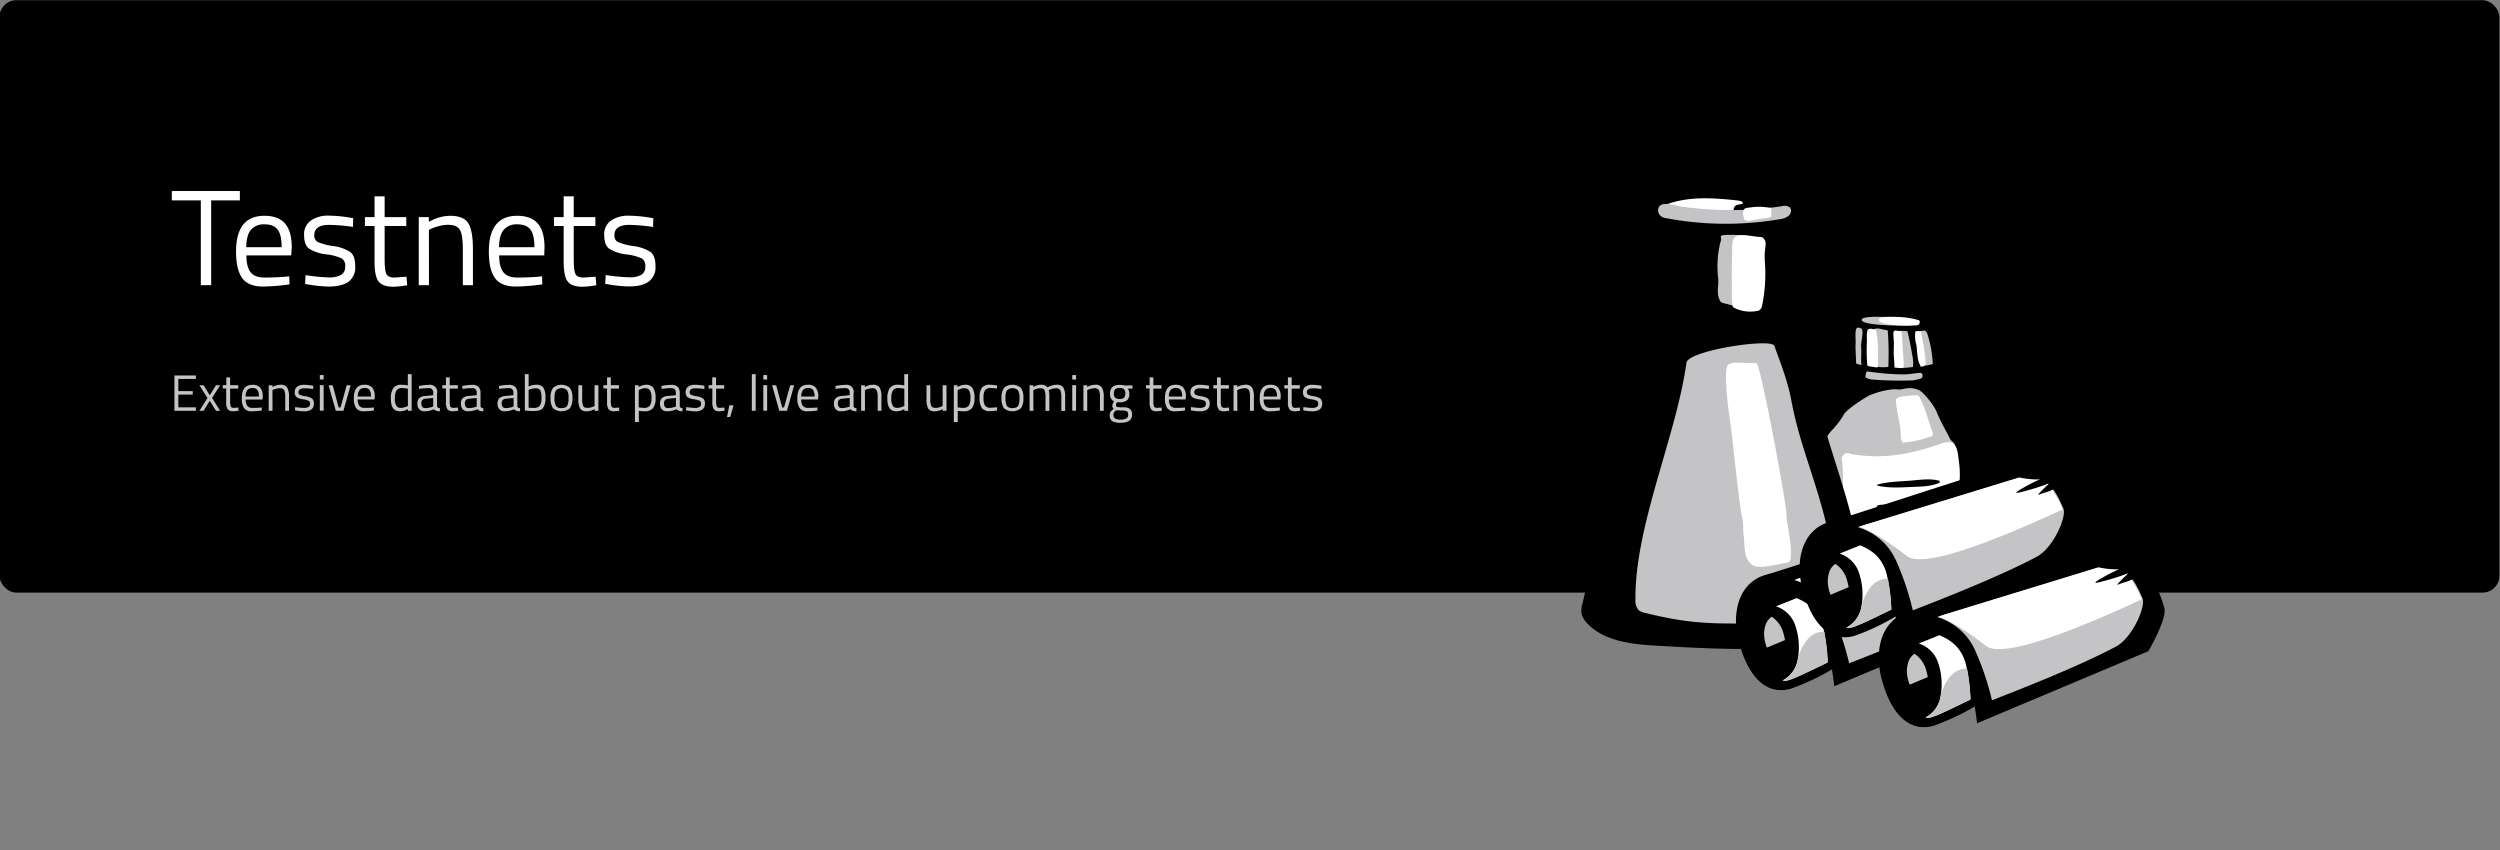 <svg xmlns="http://www.w3.org/2000/svg" viewBox="0 0 882 300"><rect x="0" y="0" width="882" height="300" fill="#808080" stroke="none"/><defs><style>.cls-1,.cls-4{fill:#c4c3c6;}.cls-2,.cls-5{fill:#fff;}.cls-3,.cls-4,.cls-5{fill-rule:evenodd;}</style></defs><title>illustrations</title><g id="Layer_4" data-name="Layer 4"><rect x="-0.2" y="0.07" width="882" height="209" rx="6"/><path class="cls-1" d="M61.53,144.92V132.47h7.58v1.22H62.92V138H68v1.21H62.92v4.5h6.19v1.22Z"/><path class="cls-1" d="M70.35,135.92h1.48L74,139.45l2.2-3.53h1.47l-2.86,4.47,2.85,4.53H76.2L74,141.41l-2.19,3.51H70.35l2.83-4.5Z"/><path class="cls-1" d="M84.05,137.09H81.19v4.31a5.81,5.81,0,0,0,.22,2c.15.32.51.49,1.07.49l1.6-.11.09,1.11a11.26,11.26,0,0,1-1.83.2,2.38,2.38,0,0,1-2-.68,4.48,4.48,0,0,1-.54-2.61v-4.74H78.58v-1.17h1.27v-2.75h1.34v2.75h2.86Z"/><path class="cls-1" d="M91.82,143.81l.53-.06,0,1.07a26.05,26.05,0,0,1-3.51.28A3.16,3.16,0,0,1,86.12,144a6,6,0,0,1-.81-3.5q0-4.74,3.76-4.74a3.44,3.44,0,0,1,2.72,1,4.74,4.74,0,0,1,.9,3.2l-.07,1H86.68a3.7,3.7,0,0,0,.54,2.22,2.2,2.2,0,0,0,1.88.72C90,143.92,90.9,143.88,91.82,143.81Zm-.48-3.91a4,4,0,0,0-.53-2.34,2.08,2.08,0,0,0-1.73-.68,2.21,2.21,0,0,0-1.8.72,3.63,3.63,0,0,0-.62,2.3Z"/><path class="cls-1" d="M96.14,144.92H94.79v-9h1.34v.63a5.74,5.74,0,0,1,2.79-.81,2.66,2.66,0,0,1,2.42,1,6.88,6.88,0,0,1,.62,3.45v4.75h-1.33v-4.71a6.19,6.19,0,0,0-.37-2.57,1.63,1.63,0,0,0-1.58-.69,4.83,4.83,0,0,0-1.21.17,6.07,6.07,0,0,0-1,.33l-.35.17Z"/><path class="cls-1" d="M107.29,137c-1.31,0-2,.46-2,1.37a.94.94,0,0,0,.45.89,8,8,0,0,0,2.06.54,5.6,5.6,0,0,1,2.26.78,2.24,2.24,0,0,1,.67,1.89,2.37,2.37,0,0,1-.89,2,4.42,4.42,0,0,1-2.6.64,16,16,0,0,1-2.63-.25l-.54-.09.07-1.17a22.14,22.14,0,0,0,3.1.31,3,3,0,0,0,1.59-.34,1.18,1.18,0,0,0,.55-1.11,1.13,1.13,0,0,0-.47-1.06,6.49,6.49,0,0,0-2-.53,5.47,5.47,0,0,1-2.25-.74,2.12,2.12,0,0,1-.67-1.8,2.19,2.19,0,0,1,.93-1.95,4,4,0,0,1,2.31-.63A18.86,18.86,0,0,1,110,136l.5.09,0,1.15A24.06,24.06,0,0,0,107.29,137Z"/><path class="cls-1" d="M112.83,133.89v-1.57h1.35v1.57Zm0,11v-9h1.35v9Z"/><path class="cls-1" d="M115.93,135.92h1.44l2.1,7.83h.67l2.18-7.83h1.38l-2.54,9h-2.7Z"/><path class="cls-1" d="M131.39,143.81l.52-.06,0,1.07a26.05,26.05,0,0,1-3.51.28,3.17,3.17,0,0,1-2.76-1.12,6,6,0,0,1-.81-3.5c0-3.16,1.26-4.74,3.76-4.74a3.43,3.43,0,0,1,2.72,1,4.74,4.74,0,0,1,.9,3.2l-.07,1h-5.94a3.7,3.7,0,0,0,.54,2.22,2.21,2.21,0,0,0,1.88.72C129.55,143.92,130.46,143.88,131.39,143.81Zm-.49-3.91a4,4,0,0,0-.53-2.34,2.06,2.06,0,0,0-1.73-.68,2.21,2.21,0,0,0-1.8.72,3.63,3.63,0,0,0-.62,2.3Z"/><path class="cls-1" d="M145.23,132v12.92H143.9v-.61a5.49,5.49,0,0,1-2.74.79,4,4,0,0,1-1.26-.18,2.65,2.65,0,0,1-1-.64c-.64-.65-1-1.85-1-3.59a6.44,6.44,0,0,1,.87-3.79,3.41,3.41,0,0,1,2.89-1.16,11.06,11.06,0,0,1,2.22.24v-4Zm-4.68,11.77a2.21,2.21,0,0,0,.84.13,4.71,4.71,0,0,0,1.15-.17,7.56,7.56,0,0,0,1-.34l.36-.16v-6.1a12.05,12.05,0,0,0-2.14-.22,2.06,2.06,0,0,0-1.91.88,5.27,5.27,0,0,0-.54,2.71,4.43,4.43,0,0,0,.63,2.8A1.46,1.46,0,0,0,140.55,143.77Z"/><path class="cls-1" d="M154.19,138.64v4.61c0,.44.39.71,1.05.79l-.06,1.06a2.91,2.91,0,0,1-2.14-.72,7.92,7.92,0,0,1-3.24.72,2.43,2.43,0,0,1-1.89-.7,2.87,2.87,0,0,1-.65-2,2.55,2.55,0,0,1,.67-1.94,3.51,3.51,0,0,1,2.09-.76l2.82-.27v-.78a1.82,1.82,0,0,0-.39-1.31,1.46,1.46,0,0,0-1.08-.4,25.89,25.89,0,0,0-3,.18l-.56.06,0-1a18.49,18.49,0,0,1,3.51-.4,2.51,2.51,0,0,1,2.91,2.9Zm-5.54,3.67c0,1.11.46,1.66,1.37,1.66a7.44,7.44,0,0,0,2.41-.41l.41-.15v-3l-2.66.25a1.76,1.76,0,0,0-1.17.47A1.67,1.67,0,0,0,148.65,142.31Z"/><path class="cls-1" d="M161.52,137.09h-2.86v4.31a5.81,5.81,0,0,0,.22,2c.15.32.51.49,1.07.49l1.61-.11.09,1.11a11.47,11.47,0,0,1-1.84.2,2.36,2.36,0,0,1-1.94-.68,4.48,4.48,0,0,1-.54-2.61v-4.74h-1.28v-1.17h1.28v-2.75h1.33v2.75h2.86Z"/><path class="cls-1" d="M169.53,138.64v4.61c0,.44.38.71,1,.79l0,1.06a2.9,2.9,0,0,1-2.14-.72,7.92,7.92,0,0,1-3.24.72,2.43,2.43,0,0,1-1.89-.7,2.87,2.87,0,0,1-.65-2,2.51,2.51,0,0,1,.67-1.94,3.5,3.5,0,0,1,2.08-.76l2.83-.27v-.78a1.77,1.77,0,0,0-.4-1.31,1.43,1.43,0,0,0-1.08-.4,25.72,25.72,0,0,0-3,.18l-.56.06-.06-1a18.49,18.49,0,0,1,3.51-.4,3,3,0,0,1,2.23.71A3,3,0,0,1,169.53,138.64ZM164,142.31c0,1.11.45,1.66,1.36,1.66a7.5,7.5,0,0,0,2.42-.41l.41-.15v-3l-2.66.25a1.76,1.76,0,0,0-1.17.47A1.67,1.67,0,0,0,164,142.31Z"/><path class="cls-1" d="M182.51,138.64v4.61c0,.44.38.71,1,.79l-.05,1.06a2.9,2.9,0,0,1-2.14-.72,7.92,7.92,0,0,1-3.24.72,2.43,2.43,0,0,1-1.89-.7,2.83,2.83,0,0,1-.65-2,2.54,2.54,0,0,1,.66-1.94,3.53,3.53,0,0,1,2.09-.76l2.83-.27v-.78a1.77,1.77,0,0,0-.4-1.31,1.43,1.43,0,0,0-1.08-.4,26,26,0,0,0-3,.18l-.55.06-.06-1a18.49,18.49,0,0,1,3.51-.4,3,3,0,0,1,2.22.71A3,3,0,0,1,182.51,138.64ZM177,142.31c0,1.11.46,1.66,1.37,1.66a7.4,7.4,0,0,0,2.41-.41l.42-.15v-3l-2.67.25a1.76,1.76,0,0,0-1.17.47A1.67,1.67,0,0,0,177,142.31Z"/><path class="cls-1" d="M189.15,135.74a2.92,2.92,0,0,1,2.55,1,6.66,6.66,0,0,1,.73,3.63,5.66,5.66,0,0,1-.91,3.64c-.61.7-1.72,1-3.34,1-.51,0-1.34,0-2.5-.14l-.51-.05V132h1.33v4.37A6.36,6.36,0,0,1,189.15,135.74Zm-1,8.16a2.73,2.73,0,0,0,2.33-.8,4.85,4.85,0,0,0,.57-2.71,5.73,5.73,0,0,0-.45-2.68A1.72,1.72,0,0,0,189,137a6.22,6.22,0,0,0-2.15.4l-.36.12v6.34C187.28,143.87,187.84,143.9,188.16,143.9Z"/><path class="cls-1" d="M194.24,140.41a5.7,5.7,0,0,1,.89-3.57,4.56,4.56,0,0,1,5.94,0,5.7,5.7,0,0,1,.88,3.57,6.11,6.11,0,0,1-.83,3.58,4.68,4.68,0,0,1-6.05,0A6.11,6.11,0,0,1,194.24,140.41Zm1.39,0a5.71,5.71,0,0,0,.48,2.76,2.13,2.13,0,0,0,2,.79c1,0,1.68-.26,2-.78a5.68,5.68,0,0,0,.47-2.76,5.07,5.07,0,0,0-.52-2.73,2.88,2.88,0,0,0-3.88,0A5,5,0,0,0,195.63,140.38Z"/><path class="cls-1" d="M209.76,135.92h1.35v9h-1.35v-.63a5.16,5.16,0,0,1-2.66.81,2.66,2.66,0,0,1-2.44-.95,7.08,7.08,0,0,1-.61-3.53v-4.7h1.35v4.68a6.78,6.78,0,0,0,.34,2.63c.23.45.75.67,1.55.67a4.65,4.65,0,0,0,1.21-.17,5.93,5.93,0,0,0,.94-.34l.32-.16Z"/><path class="cls-1" d="M218.36,137.09H215.5v4.31a5.74,5.74,0,0,0,.23,2c.15.32.5.49,1.07.49l1.6-.11.09,1.11a11.47,11.47,0,0,1-1.84.2,2.37,2.37,0,0,1-1.94-.68,4.48,4.48,0,0,1-.54-2.61v-4.74h-1.28v-1.17h1.28v-2.75h1.33v2.75h2.86Z"/><path class="cls-1" d="M224,148.92v-13h1.33v.65a5.2,5.2,0,0,1,2.7-.83,2.84,2.84,0,0,1,2.48,1.09,6.35,6.35,0,0,1,.78,3.59,5.57,5.57,0,0,1-.91,3.59,3.72,3.72,0,0,1-3,1.09,9.67,9.67,0,0,1-2-.19v4Zm3.83-12a4.21,4.21,0,0,0-1.16.18,6.13,6.13,0,0,0-1,.36l-.34.18v6.07a13.81,13.81,0,0,0,1.94.19,2.35,2.35,0,0,0,2-.82,4.83,4.83,0,0,0,.58-2.7,5,5,0,0,0-.53-2.67A1.74,1.74,0,0,0,227.81,137Z"/><path class="cls-1" d="M239.82,138.64v4.61c0,.44.38.71,1,.79l-.05,1.06a2.9,2.9,0,0,1-2.14-.72,7.92,7.92,0,0,1-3.24.72,2.43,2.43,0,0,1-1.89-.7,2.83,2.83,0,0,1-.65-2,2.54,2.54,0,0,1,.66-1.94,3.53,3.53,0,0,1,2.09-.76l2.83-.27v-.78a1.77,1.77,0,0,0-.4-1.31,1.43,1.43,0,0,0-1.08-.4,26,26,0,0,0-3,.18l-.55.06-.06-1a18.49,18.49,0,0,1,3.51-.4,3,3,0,0,1,2.23.71A3,3,0,0,1,239.82,138.64Zm-5.55,3.67c0,1.11.46,1.66,1.37,1.66a7.4,7.4,0,0,0,2.41-.41l.42-.15v-3l-2.67.25a1.76,1.76,0,0,0-1.17.47A1.67,1.67,0,0,0,234.27,142.31Z"/><path class="cls-1" d="M245.31,137c-1.31,0-2,.46-2,1.37a.94.94,0,0,0,.45.89,7.92,7.92,0,0,0,2,.54,5.65,5.65,0,0,1,2.27.78,2.27,2.27,0,0,1,.66,1.89,2.34,2.34,0,0,1-.89,2,4.4,4.4,0,0,1-2.6.64,16.11,16.11,0,0,1-2.63-.25l-.54-.09.07-1.17a22.14,22.14,0,0,0,3.1.31,3,3,0,0,0,1.59-.34,1.18,1.18,0,0,0,.55-1.11,1.11,1.11,0,0,0-.47-1.06,6.49,6.49,0,0,0-2.05-.53,5.58,5.58,0,0,1-2.25-.74,2.12,2.12,0,0,1-.66-1.8,2.21,2.21,0,0,1,.92-1.95,4,4,0,0,1,2.32-.63A18.74,18.74,0,0,1,248,136l.5.09,0,1.15A23.77,23.77,0,0,0,245.31,137Z"/><path class="cls-1" d="M255.51,137.09h-2.86v4.31a5.74,5.74,0,0,0,.23,2c.15.32.5.49,1.07.49l1.6-.11.09,1.11a11.36,11.36,0,0,1-1.84.2,2.37,2.37,0,0,1-1.94-.68,4.48,4.48,0,0,1-.54-2.61v-4.74H250v-1.17h1.28v-2.75h1.33v2.75h2.86Z"/><path class="cls-1" d="M256.49,147.14l.82-4.14h1.5l-1.21,4.14Z"/><path class="cls-1" d="M265.25,144.92V132h1.35v12.92Z"/><path class="cls-1" d="M269.3,133.89v-1.57h1.35v1.57Zm0,11v-9h1.35v9Z"/><path class="cls-1" d="M272.4,135.92h1.44l2.1,7.83h.67l2.18-7.83h1.38l-2.53,9h-2.7Z"/><path class="cls-1" d="M287.86,143.81l.52-.06,0,1.07a26.05,26.05,0,0,1-3.51.28,3.17,3.17,0,0,1-2.76-1.12,6,6,0,0,1-.81-3.5q0-4.74,3.77-4.74a3.42,3.42,0,0,1,2.71,1,4.74,4.74,0,0,1,.9,3.2l-.07,1h-5.94a3.7,3.7,0,0,0,.54,2.22,2.21,2.21,0,0,0,1.88.72C286,143.92,286.94,143.88,287.86,143.81Zm-.49-3.91a3.88,3.88,0,0,0-.53-2.34,2.06,2.06,0,0,0-1.73-.68,2.24,2.24,0,0,0-1.8.72,3.63,3.63,0,0,0-.62,2.3Z"/><path class="cls-1" d="M301.14,138.64v4.61c0,.44.39.71,1.05.79l-.06,1.06a2.91,2.91,0,0,1-2.14-.72,7.92,7.92,0,0,1-3.24.72,2.43,2.43,0,0,1-1.89-.7,2.87,2.87,0,0,1-.65-2,2.55,2.55,0,0,1,.67-1.94,3.51,3.51,0,0,1,2.09-.76l2.82-.27v-.78a1.82,1.82,0,0,0-.39-1.31,1.46,1.46,0,0,0-1.08-.4,25.89,25.89,0,0,0-3,.18l-.56.06,0-1a18.49,18.49,0,0,1,3.51-.4,2.51,2.51,0,0,1,2.91,2.9Zm-5.54,3.67c0,1.11.46,1.66,1.37,1.66a7.44,7.44,0,0,0,2.41-.41l.41-.15v-3l-2.66.25a1.76,1.76,0,0,0-1.17.47A1.67,1.67,0,0,0,295.6,142.31Z"/><path class="cls-1" d="M305.16,144.92h-1.35v-9h1.33v.63a5.74,5.74,0,0,1,2.79-.81,2.65,2.65,0,0,1,2.42,1,6.88,6.88,0,0,1,.62,3.45v4.75h-1.33v-4.71a6,6,0,0,0-.37-2.57,1.62,1.62,0,0,0-1.57-.69,4.9,4.9,0,0,0-1.22.17,6.44,6.44,0,0,0-1,.33l-.34.17Z"/><path class="cls-1" d="M320.38,132v12.92h-1.33v-.61a5.43,5.43,0,0,1-2.73.79,4,4,0,0,1-1.26-.18,2.58,2.58,0,0,1-1-.64c-.65-.65-1-1.85-1-3.59a6.44,6.44,0,0,1,.87-3.79,3.39,3.39,0,0,1,2.89-1.16,11,11,0,0,1,2.21.24v-4Zm-4.68,11.77a2.25,2.25,0,0,0,.84.13,4.64,4.64,0,0,0,1.15-.17,7.08,7.08,0,0,0,1-.34l.36-.16v-6.1a12,12,0,0,0-2.14-.22,2.08,2.08,0,0,0-1.91.88,5.27,5.27,0,0,0-.54,2.71,4.43,4.43,0,0,0,.63,2.8A1.6,1.6,0,0,0,315.7,143.77Z"/><path class="cls-1" d="M332.57,135.92h1.35v9h-1.35v-.63a5.16,5.16,0,0,1-2.66.81,2.66,2.66,0,0,1-2.44-.95,7.22,7.22,0,0,1-.6-3.53v-4.7h1.34v4.68a6.54,6.54,0,0,0,.35,2.63c.23.45.74.67,1.54.67a4.65,4.65,0,0,0,1.21-.17,5.93,5.93,0,0,0,.94-.34l.32-.16Z"/><path class="cls-1" d="M336.51,148.92v-13h1.33v.65a5.26,5.26,0,0,1,2.7-.83,2.87,2.87,0,0,1,2.49,1.09,6.44,6.44,0,0,1,.77,3.59,5.57,5.57,0,0,1-.91,3.59,3.7,3.7,0,0,1-3,1.09,9.77,9.77,0,0,1-2-.19v4Zm3.84-12a4.15,4.15,0,0,0-1.16.18,5.94,5.94,0,0,0-1,.36l-.34.18v6.07a13.79,13.79,0,0,0,1.95.19,2.33,2.33,0,0,0,2-.82,4.83,4.83,0,0,0,.58-2.7,5,5,0,0,0-.53-2.67A1.74,1.74,0,0,0,340.35,137Z"/><path class="cls-1" d="M349.36,135.74a16.56,16.56,0,0,1,2,.22l.43,0-.05,1.1a20.4,20.4,0,0,0-2.13-.16,2.43,2.43,0,0,0-2.07.73,4.7,4.7,0,0,0-.55,2.7,5.28,5.28,0,0,0,.51,2.74,2.39,2.39,0,0,0,2.13.78l2.13-.16.05,1.11a18.17,18.17,0,0,1-2.5.25,3.4,3.4,0,0,1-2.91-1.08,6.3,6.3,0,0,1-.8-3.64,5.75,5.75,0,0,1,.86-3.6A3.57,3.57,0,0,1,349.36,135.74Z"/><path class="cls-1" d="M353.34,140.41a5.77,5.77,0,0,1,.88-3.57,4.57,4.57,0,0,1,5.95,0,5.77,5.77,0,0,1,.88,3.57,6.11,6.11,0,0,1-.83,3.58,4.68,4.68,0,0,1-6.05,0A6.11,6.11,0,0,1,353.34,140.41Zm1.39,0a5.85,5.85,0,0,0,.47,2.76,2.16,2.16,0,0,0,2,.79c1,0,1.68-.26,2-.78a5.8,5.8,0,0,0,.47-2.76,5.07,5.07,0,0,0-.52-2.73,2.88,2.88,0,0,0-3.88,0A5,5,0,0,0,354.73,140.38Z"/><path class="cls-1" d="M364.59,144.92h-1.35v-9h1.33v.63a5.11,5.11,0,0,1,2.63-.81,2.7,2.7,0,0,1,2.34.92,6.87,6.87,0,0,1,1.54-.64,6.25,6.25,0,0,1,1.67-.28,2.66,2.66,0,0,1,2.42,1,6.87,6.87,0,0,1,.62,3.46v4.75h-1.35v-4.71a6.23,6.23,0,0,0-.36-2.57,1.56,1.56,0,0,0-1.53-.69,4.86,4.86,0,0,0-1.23.17,6.65,6.65,0,0,0-1,.33l-.34.17a8.84,8.84,0,0,1,.23,2.62v4.68h-1.35v-4.64a6.51,6.51,0,0,0-.35-2.64c-.23-.46-.74-.69-1.54-.69a4.41,4.41,0,0,0-1.17.17,5.54,5.54,0,0,0-.93.33l-.31.17Z"/><path class="cls-1" d="M378.29,133.89v-1.57h1.35v1.57Zm0,11v-9h1.35v9Z"/><path class="cls-1" d="M383.58,144.92h-1.35v-9h1.33v.63a5.8,5.8,0,0,1,2.79-.81,2.65,2.65,0,0,1,2.42,1,6.75,6.75,0,0,1,.63,3.45v4.75h-1.34v-4.71a6,6,0,0,0-.37-2.57,1.61,1.61,0,0,0-1.57-.69,4.83,4.83,0,0,0-1.21.17,6.63,6.63,0,0,0-1,.33l-.34.17Z"/><path class="cls-1" d="M395.37,149.15a5.62,5.62,0,0,1-3-.58,2.4,2.4,0,0,1-.86-2.13,2,2,0,0,1,.33-1.2,5,5,0,0,1,1.09-1,1.39,1.39,0,0,1-.5-1.24,3.1,3.1,0,0,1,.45-1.13l.16-.29a2.67,2.67,0,0,1-1.42-2.72q0-3.07,3.37-3.08a6.82,6.82,0,0,1,1.6.18l.27.06,2.66-.07v1.15l-1.71,0a2.44,2.44,0,0,1,.6,1.8,2.89,2.89,0,0,1-.84,2.37,4.2,4.2,0,0,1-2.64.67,4.76,4.76,0,0,1-.88-.07,3.72,3.72,0,0,0-.33,1c0,.37.12.6.35.69a8.46,8.46,0,0,0,2.07.14,4.36,4.36,0,0,1,2.48.54,2.42,2.42,0,0,1,.76,2.1Q399.37,149.15,395.37,149.15Zm-2.54-2.82a1.52,1.52,0,0,0,.53,1.32,3.67,3.67,0,0,0,2,.37,3.93,3.93,0,0,0,2.05-.4,1.44,1.44,0,0,0,.62-1.32q0-.93-.45-1.2a3.85,3.85,0,0,0-1.76-.27l-2-.09a3.28,3.28,0,0,0-.8.76A1.5,1.5,0,0,0,392.83,146.33Zm.13-7.51a2,2,0,0,0,.48,1.51,3,3,0,0,0,3.14,0,2.74,2.74,0,0,0,0-3,2.25,2.25,0,0,0-1.57-.45,2.18,2.18,0,0,0-1.57.46A2,2,0,0,0,393,138.82Z"/><path class="cls-1" d="M409.77,137.09h-2.86v4.31a5.81,5.81,0,0,0,.22,2c.15.32.51.49,1.07.49l1.61-.11.09,1.11a11.47,11.47,0,0,1-1.84.2,2.36,2.36,0,0,1-1.94-.68,4.48,4.48,0,0,1-.54-2.61v-4.74H404.3v-1.17h1.28v-2.75h1.33v2.75h2.86Z"/><path class="cls-1" d="M417.55,143.81l.52-.06,0,1.07a26.06,26.06,0,0,1-3.52.28,3.16,3.16,0,0,1-2.75-1.12,6,6,0,0,1-.81-3.5c0-3.16,1.26-4.74,3.76-4.74a3.44,3.44,0,0,1,2.72,1,4.74,4.74,0,0,1,.9,3.2l-.07,1H412.4a3.7,3.7,0,0,0,.54,2.22,2.21,2.21,0,0,0,1.88.72C415.71,143.92,416.62,143.88,417.55,143.81Zm-.49-3.91a4,4,0,0,0-.53-2.34,2.06,2.06,0,0,0-1.73-.68,2.21,2.21,0,0,0-1.8.72,3.63,3.63,0,0,0-.62,2.3Z"/><path class="cls-1" d="M423.34,137c-1.3,0-2,.46-2,1.37a.94.94,0,0,0,.45.89,7.92,7.92,0,0,0,2.05.54,5.6,5.6,0,0,1,2.27.78,2.27,2.27,0,0,1,.67,1.89,2.37,2.37,0,0,1-.89,2,4.44,4.44,0,0,1-2.6.64,15.92,15.92,0,0,1-2.63-.25l-.54-.09.07-1.17a22.14,22.14,0,0,0,3.1.31,3,3,0,0,0,1.59-.34,1.2,1.2,0,0,0,.55-1.11,1.13,1.13,0,0,0-.47-1.06,6.58,6.58,0,0,0-2.05-.53,5.47,5.47,0,0,1-2.25-.74,2.1,2.1,0,0,1-.67-1.8,2.19,2.19,0,0,1,.93-1.95,4,4,0,0,1,2.31-.63A19,19,0,0,1,426,136l.5.09,0,1.15A23.77,23.77,0,0,0,423.34,137Z"/><path class="cls-1" d="M433.55,137.09h-2.86v4.31a5.81,5.81,0,0,0,.22,2c.15.32.51.49,1.07.49l1.6-.11.09,1.11a11.26,11.26,0,0,1-1.83.2,2.34,2.34,0,0,1-1.94-.68,4.48,4.48,0,0,1-.54-2.61v-4.74h-1.28v-1.17h1.28v-2.75h1.33v2.75h2.86Z"/><path class="cls-1" d="M436.55,144.92H435.2v-9h1.34v.63a5.74,5.74,0,0,1,2.79-.81,2.66,2.66,0,0,1,2.42,1,6.88,6.88,0,0,1,.62,3.45v4.75H441v-4.71a6.19,6.19,0,0,0-.37-2.57,1.63,1.63,0,0,0-1.58-.69,4.83,4.83,0,0,0-1.21.17,6.07,6.07,0,0,0-1,.33l-.35.17Z"/><path class="cls-1" d="M451,143.81l.52-.06,0,1.07a26.05,26.05,0,0,1-3.51.28,3.15,3.15,0,0,1-2.75-1.12,6,6,0,0,1-.82-3.5q0-4.74,3.77-4.74a3.42,3.42,0,0,1,2.71,1,4.74,4.74,0,0,1,.9,3.2l-.07,1h-5.94a3.7,3.7,0,0,0,.54,2.22,2.21,2.21,0,0,0,1.88.72C449.16,143.92,450.07,143.88,451,143.81Zm-.49-3.91a3.88,3.88,0,0,0-.53-2.34,2.06,2.06,0,0,0-1.72-.68,2.21,2.21,0,0,0-1.8.72,3.57,3.57,0,0,0-.62,2.3Z"/><path class="cls-1" d="M458.57,137.09h-2.86v4.31a5.81,5.81,0,0,0,.22,2c.15.32.51.49,1.07.49l1.61-.11.09,1.11a11.47,11.47,0,0,1-1.84.2,2.39,2.39,0,0,1-1.95-.68,4.48,4.48,0,0,1-.54-2.61v-4.74H453.1v-1.17h1.27v-2.75h1.34v2.75h2.86Z"/><path class="cls-1" d="M463.05,137c-1.31,0-2,.46-2,1.37a.94.94,0,0,0,.45.89,7.92,7.92,0,0,0,2,.54,5.65,5.65,0,0,1,2.27.78,2.27,2.27,0,0,1,.67,1.89,2.35,2.35,0,0,1-.9,2,4.4,4.4,0,0,1-2.6.64,15.9,15.9,0,0,1-2.62-.25l-.54-.09.07-1.17a22,22,0,0,0,3.09.31,3,3,0,0,0,1.6-.34,1.2,1.2,0,0,0,.54-1.11,1.13,1.13,0,0,0-.46-1.06,6.67,6.67,0,0,0-2-.53,5.47,5.47,0,0,1-2.25-.74,2.1,2.1,0,0,1-.67-1.8,2.19,2.19,0,0,1,.93-1.95,4,4,0,0,1,2.31-.63,18.74,18.74,0,0,1,2.75.26l.51.09,0,1.15A23.77,23.77,0,0,0,463.05,137Z"/><path class="cls-2" d="M60.62,70.7V67.39h24V70.7H74.5v29.91H70.85V70.7Z"/><path class="cls-2" d="M100.66,97.63l1.39-.14.09,2.83a69.07,69.07,0,0,1-9.36.77q-5.18,0-7.34-3t-2.16-9.34q0-12.61,10-12.62,4.84,0,7.25,2.71t2.4,8.52l-.19,2.74H86.93q0,4,1.44,5.9t5,1.92C95.77,97.92,98.19,97.82,100.66,97.63Zm-1.3-10.41q0-4.43-1.42-6.24c-.94-1.22-2.48-1.83-4.6-1.83a5.9,5.9,0,0,0-4.8,1.92Q86.92,83,86.88,87.22Z"/><path class="cls-2" d="M116.11,79.34q-5.23,0-5.23,3.65a2.53,2.53,0,0,0,1.2,2.38,20.63,20.63,0,0,0,5.47,1.44,14.46,14.46,0,0,1,6,2.09q1.77,1.34,1.77,5A6.26,6.26,0,0,1,123,99.36q-2.39,1.73-6.94,1.73a44.41,44.41,0,0,1-7-.67l-1.43-.24.19-3.12a61.52,61.52,0,0,0,8.25.81,8.2,8.2,0,0,0,4.25-.89,3.18,3.18,0,0,0,1.46-3,3,3,0,0,0-1.24-2.83,18.47,18.47,0,0,0-5.48-1.42,14.47,14.47,0,0,1-6-2q-1.77-1.29-1.77-4.8a5.83,5.83,0,0,1,2.47-5.18,10.73,10.73,0,0,1,6.17-1.68,50.08,50.08,0,0,1,7.34.67l1.35.24-.1,3.07A62.81,62.81,0,0,0,116.11,79.34Z"/><path class="cls-2" d="M143.33,79.73H135.7V91.2c0,2.75.19,4.56.59,5.42s1.36,1.3,2.86,1.3l4.27-.29.24,3a33.05,33.05,0,0,1-4.89.53q-3.75,0-5.19-1.83t-1.44-7V79.73h-3.4V76.61h3.4V69.26h3.56v7.35h7.63Z"/><path class="cls-2" d="M151.34,100.61h-3.6v-24h3.55v1.68a15.4,15.4,0,0,1,7.45-2.16c3.19,0,5.35.86,6.45,2.59s1.66,4.8,1.66,9.22v12.67h-3.56V88c0-3.33-.32-5.61-1-6.84s-2.06-1.85-4.2-1.85a12.78,12.78,0,0,0-3.24.46,15.59,15.59,0,0,0-2.62.89l-.91.43Z"/><path class="cls-2" d="M189.84,97.63l1.39-.14.1,2.83a69.32,69.32,0,0,1-9.36.77q-5.19,0-7.35-3t-2.16-9.34q0-12.61,10-12.62c3.24,0,5.65.9,7.25,2.71s2.4,4.65,2.4,8.52L192,90.1H176.11q0,4,1.44,5.9t5,1.92Q186.14,97.92,189.84,97.63Zm-1.3-10.41q0-4.43-1.41-6.24c-.95-1.22-2.48-1.83-4.61-1.83a5.9,5.9,0,0,0-4.8,1.92c-1.07,1.28-1.63,3.33-1.66,6.15Z"/><path class="cls-2" d="M210.05,79.73h-7.64V91.2q0,4.13.6,5.42c.4.87,1.36,1.3,2.86,1.3l4.27-.29.24,3a33.05,33.05,0,0,1-4.89.53q-3.75,0-5.19-1.83t-1.44-7V79.73h-3.41V76.61h3.41V69.26h3.55v7.35h7.64Z"/><path class="cls-2" d="M222,79.34q-5.24,0-5.23,3.65a2.53,2.53,0,0,0,1.2,2.38,20.63,20.63,0,0,0,5.47,1.44,14.46,14.46,0,0,1,6.05,2.09q1.77,1.34,1.77,5a6.26,6.26,0,0,1-2.37,5.42q-2.38,1.73-6.94,1.73a44.41,44.41,0,0,1-7-.67l-1.44-.24.19-3.12a61.63,61.63,0,0,0,8.26.81A8.2,8.2,0,0,0,226.2,97a3.2,3.2,0,0,0,1.46-3,3,3,0,0,0-1.25-2.83,18.28,18.28,0,0,0-5.47-1.42,14.47,14.47,0,0,1-6-2q-1.77-1.29-1.77-4.8a5.83,5.83,0,0,1,2.47-5.18,10.73,10.73,0,0,1,6.17-1.68,50.08,50.08,0,0,1,7.34.67l1.34.24-.09,3.07A62.81,62.81,0,0,0,222,79.34Z"/></g><g id="Layer_5" data-name="Layer 5"><path d="M685.35,131.08c-.9.24-2.63,1-3.53,1.23v1.11a22,22,0,0,1,2.23,3.23c2.72,4.49,6.37,7.76,9.09,12.25.78,1.28,2.79,3.81,3.17,5.26a15.51,15.51,0,0,1,.35,3.66l.88,51.61a7.71,7.71,0,0,1-.34,3c-.81,2.05-5.3,3-7.41,3.64a85.75,85.75,0,0,1-41.64,2c-2.7-.55-6.47-1.21-8.17-3.38-2.06-2.62-2.33-6.36-2.64-9.67-.84-8.81-.27-12.9-.76-21.22-.24-3.94-.63-4.64-.6-9.37,0-2.83.06-4.95.11-7.78s.1-6.45.17-9.42c.1-4.25,3.87-7.92,6.54-11.23,2.31-2.86,4.64-5.71,6.93-8.59a47.29,47.29,0,0,1,3.37-3.92c-.06-.82.23-.81.16-1.63-1.45-.12-1.23-.67-2.68-.79a79.34,79.34,0,0,1-.3-14.36c.07-1,0-3.73.76-4.46a32,32,0,0,1,4.79-2.75c6.27-2.21,20.75-1.77,26.83,1.91,2.53,1.53,2.62,5.86,3.1,8.62C685.93,121,686.32,130.83,685.35,131.08Z"/><path class="cls-1" d="M659.44,127.6a1.76,1.76,0,0,0,.14.85,1.57,1.57,0,0,0,1,.64,16.05,16.05,0,0,0,5.62.36,102.67,102.67,0,0,0-.21-12.89c-3.07-.49-5.28-1.84-5.83,1.69A65,65,0,0,0,659.44,127.6Z"/><path class="cls-1" d="M669.17,125.71c-.15,1.4-.36,2.93.41,4.11a32.53,32.53,0,0,0,5.31-.35,11.73,11.73,0,0,0-.19-3.87c-.48-2.94-1.06-5.85-1.75-8.75-2.87-.17-4-.63-3.81,2.34A39.43,39.43,0,0,1,669.17,125.71Z"/><path class="cls-1" d="M678,126.1c0,1.09.14,2.5,1.2,2.77.89.22,1.88-.36,2.68-.38A39.32,39.32,0,0,0,680,117.9c-.33-1.06-.89-1.56-2-1.14-1.27.49-.63.86-.67,2C677.22,121.13,678.06,123.66,678,126.1Z"/><path class="cls-1" d="M656.59,122.19c.22,2.36-.14,4.46.13,6.63l-1.86-.54-.2-4.57a25,25,0,0,1,0-2.6c.1-1.55-.51-5.66.9-5.53.54,0,1.42.32,1.51,1.15C657.23,118.41,656.49,121.08,656.59,122.19Z"/><path class="cls-1" d="M659.46,131.12c-1-.13-1,0-1.22.94-.12.53-.29.95.18,1.22a5.29,5.29,0,0,0,1.81.6,126.06,126.06,0,0,0,14.55.32,14.6,14.6,0,0,0,3-.72c.67-.19.72-2-.35-1.93-1.76.08-3.67.49-5.47.54A85.26,85.26,0,0,1,659.46,131.12Z"/><path class="cls-1" d="M672.73,137a7.88,7.88,0,0,1,4.36.67c1.37.67,4.93,4.75,6.16,7.65,1.87,4.42,2.65,5.36,4.72,9.49.39.79,1.38,1.2,1.63,2s-.17,1.48-.11,2.23c.64,7.49,1.43,14.07,1.38,21.09,0,3.84-.44,7.9-.48,11.74,0,5.79,0,8.2-.39,13.8a5.87,5.87,0,0,1-.79,1.66,2.55,2.55,0,0,1-1.9,1.1,112.26,112.26,0,0,1-39.86,1.69,2.48,2.48,0,0,1-2.7-2.82l-1.5-24.8a52.66,52.66,0,0,1-.13-6.15,58.48,58.48,0,0,0,0-10.91c-.3-2.71-.32-6.9.5-9.51a13.54,13.54,0,0,1,3-4.47,28.73,28.73,0,0,0,3.94-5.32c1-1.73,7-5.64,8.9-6.61a28.7,28.7,0,0,1,8.72-2.21C671.78,137.43,669.15,137.57,672.73,137Z"/><path class="cls-2" d="M652.86,160.12a2.09,2.09,0,0,0-2.91,2.67c1.15,16.53-2.2,22.65.91,38.93a136.72,136.72,0,0,0,37.08-1.32,2.53,2.53,0,0,0,1.64-.72,2.59,2.59,0,0,0,.42-1.45c.75-9.55.22-9.42.56-19,.19-5.49,1.33-10,.66-15.49-.69-5.68-.75-9.25-6.84-7.1C674,160.31,663.82,162.16,652.86,160.12Z"/><path class="cls-1" d="M673.44,114.81a3.78,3.78,0,0,0,1.6-.4,1.33,1.33,0,0,0,.68-1.41,50.06,50.06,0,0,0-9.76-1.17c-1.24,0-8.63-.42-9.12.85C656,114.93,671.56,115,673.44,114.81Z"/><path class="cls-2" d="M675.35,114.81c.42,0,1.17,0,1.52-.25a1.16,1.16,0,0,0,.2-1.56,28.83,28.83,0,0,0-7.34-1.17c-.93,0-6.47-.42-6.84.85C662.24,114.93,673.94,115,675.35,114.81Z"/><path class="cls-2" d="M675.67,139.43a1.62,1.62,0,0,1,1.15.18,1.41,1.41,0,0,1,.4.53,40.39,40.39,0,0,1,2.7,6.76l1.9,5.71a1.18,1.18,0,0,1,0,1,1.23,1.23,0,0,1-.57.4,39.17,39.17,0,0,1-10.07,2.16c-.84-1.86-.51-3.64-.83-5.66-.52-3.24-1.35-6.52-1.5-9.38C668.81,139.77,673.43,139.62,675.67,139.43Z"/><path d="M662.35,171.33c3.78.88,7.78.67,11.64.49,3.4-.16,7-.09,10.14-1.46.36-.15.24-.72-.1-.81-3.5-.86-7.3-.16-10.87.09s-7.32.34-10.81,1.33a.19.19,0,0,0,0,.36Z"/><path d="M663,188.57c6.2,1.8,15.28-.13,21.26-1.66,1.17-.3,1-2.28-.3-2.16-4.07.39-8.11,1.06-12.18,1.54-3,.35-6.52.29-9.09,1.27-.09,0,0,.57.07.6Z"/><path class="cls-2" d="M684.68,195.28a50.81,50.81,0,0,1-.7,11.81l-7.67,1.76a28,28,0,0,1-1.06-11.92C676.17,196.68,684.6,194,684.68,195.28Z"/><path d="M662.65,179.36c3.63,1.24,7.85,1,11.62.67,3.35-.3,7.28-.56,10.11-2.45a.71.71,0,0,0-.35-1.31c-3.45-.18-7.07,1.15-10.52,1.49s-7.17,0-10.7.42a.6.6,0,0,0-.16,1.18Z"/><path class="cls-2" d="M670.18,116.77a.72.72,0,0,1,.41.08.67.67,0,0,1,.26.47,11.9,11.9,0,0,1,.22,1.88l.59,9.68a1.06,1.06,0,0,1-.13.71,1.08,1.08,0,0,1-.95.25l-2.21-.16c0-1.27-.1-2.47-.21-3.74-.12-1.55,0-3.09,0-4.65,0-1.11-.24-3.25-.16-3.86C668.16,116.14,668.94,116.78,670.18,116.77Z"/><path class="cls-2" d="M677.76,116.85s.11,1.05.2,1.5a73.84,73.84,0,0,1,1.42,9.47,1.63,1.63,0,0,1-.14,1c-.33.5-1.74.68-1.74.38,0-.6-.35-.69-.51-1.27a14.76,14.76,0,0,1-.48-2.17c0-.62-.15-1.18-.19-1.8a16.67,16.67,0,0,0-.22-2.23,11.45,11.45,0,0,1-.34-4.86A9.84,9.84,0,0,1,677.76,116.85Z"/><path class="cls-2" d="M661.81,116.3a32,32,0,0,1,.71,7.77l.05,4.77c0,.28,0,.61-.25.75a.8.8,0,0,1-.57,0l-2.26-.35a1,1,0,0,1-.51-.18,1,1,0,0,1-.25-.71,69.41,69.41,0,0,1-.08-8.16c0-.89-.2-3.13.35-3.85S661,116.21,661.81,116.3Z"/><g id="Illustrations"><g id="Group-66"><g id="Group-65"><g id="Group-61"><path id="Path" d="M636.48,127.11a109.18,109.18,0,0,1,5,15.31c3.77,15,8.22,26.09,12,41.11,1.94,7.9,4,15.79,5.71,23.69.87,3.95,1.64,7.8,2.51,11.75a3.68,3.68,0,0,1-.19,2.89,4,4,0,0,1-2.13,1.25c-23.79,7.51-49.42,6.16-74.38,4.72-8.7-.48-18.18-1.35-24.47-7.32-1.25-1.25-2.51-2.79-2.61-4.53a8.12,8.12,0,0,1,.39-3.08c1.64-6.93,3.19-13.77,4.83-20.7,3.2-13.77,6.48-27.44,10.45-41,3.38-11.36,7.35-22.53,11.61-33.51,1.35-3.47,2.8-7.13,2.9-10.88.19-6.55-1.55-13.19.29-19.55.77-2.69,0-3.37-2.23-5.2-1-.77-3.87-1.92-4.45-2.6-1.35-1.44-1.54-8.09.2-9.15a35.61,35.61,0,0,1,8-3.56A91.19,91.19,0,0,1,611.14,65a68.66,68.66,0,0,1,17.12,2.7,20.26,20.26,0,0,1,6.19,3.65c1.64,1.35,1.54,7-.39,8-1.35.67-3.87.77-4.64,2.11a7.57,7.57,0,0,0-.68,3.28c.19,8.18.19,14.15.58,22.34C629.71,114.49,633.58,120.46,636.48,127.11Z"/><path class="cls-1" d="M643,179.83c1.35,4.94,2.7,11,3.77,16a141.94,141.94,0,0,1,2.13,16.84,3.76,3.76,0,0,1-.39,2.52,3.25,3.25,0,0,1-2.23,1.26c-4.35,1.16-8.7,2.81-13.15,2.81-5.22.1-11.7.58-16.92.68-14.31.19-22.14-.29-36.07-3.78a4.82,4.82,0,0,1-2-.87,4.88,4.88,0,0,1-1.16-3.68c-.29-26,14.47-57.88,18-83.63.58-4.36,29.92-8.75,31-6,2.61,7.17,4.84,12.88,6.09,19.76C634.65,155.23,639,165.3,643,179.83Z"/><path class="cls-2" d="M616.94,207.23a5.37,5.37,0,0,0,3.6,2.51,15.24,15.24,0,0,0,4.37.11,85.42,85.42,0,0,0,8.85-.84c.87-4.19-2-5.24-5.25-5C627.34,204.08,616.35,206.18,616.94,207.23Z"/><path class="cls-2" d="M615.17,189.05c-.3-1.74,0-4.65-.49-6.3-.88-2.91-3.52-28.22-3.91-31.23-.19-1.84-3.51-22-.78-23.08a7,7,0,0,1,2.83-.49l7,.2c2,4.07,10.35,48.88,10.45,53.44.1,2.91.88,5.62,1.17,8.53a28.1,28.1,0,0,1,.39,5.92c-.1,1.16-.1,2.23-1.27,2.42-3.51.68-10.05,2.33-12.1,1C615,197.3,615.65,192.55,615.17,189.05Z"/><path class="cls-1" d="M608.25,107a2.4,2.4,0,0,1-1.24-.57,2.91,2.91,0,0,1-.47-1c-1-2.29-.1-4.77-.38-7.34a34.85,34.85,0,0,1,1-13.35c.19-.57-.29-1.23.09-1.52a2,2,0,0,1,1-.29,42.63,42.63,0,0,1,10.47.67,1.07,1.07,0,0,1,.76.29c.57.47.48,1.52.29,2.38-1.24,6.38-1.24,13.63-1.24,20.11,0,3.33-1.71,2.48-3.81,2.1C612,108.18,610.92,107.61,608.25,107Z"/><path class="cls-2" d="M611.54,108.46a12.68,12.68,0,0,0,8.34,1.25,1.65,1.65,0,0,0,1.27-.67,2.42,2.42,0,0,0,.49-1.15,54.91,54.91,0,0,0,1.08-14.41,35.64,35.64,0,0,1-.1-4.62,26.23,26.23,0,0,0,.3-2.78,2.53,2.53,0,0,0-1.18-2.31,2,2,0,0,0-1.08-.19c-2.16-.1-6-1.15-8-.29s-1.47,4.42-1.57,6.82c-.09,3.08-.19,6.15-.09,9.23C611.05,100.39,610.76,108,611.54,108.46Z"/><path class="cls-2" d="M587.92,72.12c8.05-3,17-2.29,25.48-1.35.66.1,1.42.31,1.52,1-.95.52-2.28.21-2.94,1.14-.29.42-.29.94-.57,1.46-.57,1.35-2.18,1.55-3.6,1.55a75.74,75.74,0,0,1-10.89-.62C593.79,74.92,590.19,75,587.92,72.12Z"/><path class="cls-1" d="M585,73.84a2.66,2.66,0,0,0,1.26,2.62A4.68,4.68,0,0,0,588,77a112.73,112.73,0,0,0,39.71.36,6.4,6.4,0,0,0,3.37-1.26c.87-.82,1.16-2.35.19-3.08a3.51,3.51,0,0,0-2.7-.27A118.11,118.11,0,0,1,605.29,74q-5.92-.27-11.86-1.09C591,72.66,585.53,70.4,585,73.84Z"/><path class="cls-2" d="M615.06,76.2a5.2,5.2,0,0,0,.29,1.11c.1.4.69.5,1.08.6a2.34,2.34,0,0,0,1.17-.1c2-.4,3.71-.6,5.75-.91a5.12,5.12,0,0,0,1.18-.3c.19-.1.39-.1.39-.61V74.18a1,1,0,0,0-.2-.71c-.1-.2-.39-.2-.58-.2a19.89,19.89,0,0,0-6.44-.1c-.79.1-2.15.1-2.44.81A2.73,2.73,0,0,0,615.06,76.2Z"/></g></g></g></g><g id="Scroll"><path class="cls-3" d="M647.15,242.1c-.29-2.34-.57-4.34-.84-5.92A82.92,82.92,0,0,1,631.74,243c-9.52,2.56-15.36-5.67-18.24-16.38s.13-21.31,9.66-23.88c7.32-2,53.19-17.54,72.69-22.78,5.93-1.6,14.39,10.46,17.35,21.45.61,2.25-1.43,7.87-5.62,15.25Z"/><path class="cls-4" d="M696.11,215.06q-13.92,7.42-43.73,18.93a96.63,96.63,0,0,0-6.12-18A21.29,21.29,0,0,0,633,204.66l62-18.91c3.86,1.57,7.25,4.35,10.54,12.4C706.68,201,702,211.94,696.11,215.06Z"/><path class="cls-5" d="M650.31,214.83q-10.9-8.39-16.95-10.4l61.93-19q5.3,2.28,10,12.94Q657.57,220.43,650.31,214.83Z"/><g id="Group-3"><path class="cls-5" d="M633.86,211c1.59.84,7.28,2.63,9.28,10.07a66.13,66.13,0,0,1,1.65,12.61c-8.4,4.05-14.74,7.35-15.81,6.33a10.15,10.15,0,0,0,5.16-6.85,23.68,23.68,0,0,0-.58-11.93,10.61,10.61,0,0,0-7-7.31Z"/><path class="cls-4" d="M644.83,233.74c-8.42,4-14.78,7.32-15.85,6.31a10.13,10.13,0,0,0,5.19-6.78,15.59,15.59,0,0,1,3.5-7.63,7.4,7.4,0,0,1,5.94-2.81A71.25,71.25,0,0,1,644.83,233.74Z"/><path class="cls-4" d="M625.06,217.58a10,10,0,0,1,4.23,6.23c.19.68.34,1.34.47,2l-6.4,2.68a14.3,14.3,0,0,1-.87-3.25,10.3,10.3,0,0,1,.61-5.31A5.82,5.82,0,0,1,625.06,217.58Z"/></g><path id="Combined-Shape-Copy" class="cls-3" d="M700,182.73l3.2,7.88a16.53,16.53,0,0,1-3.72,1.69c-1.71.4-3.35,1.44-2.66.57.35-.44,2-2.15,3.1-3.1.3-.26.58-.51.86-.74a68.76,68.76,0,0,1-6.81,2.32c-6.73,1.94-6.47,1.5-1-1.5,1.09-.6,2.51-1.29,4.27-2.09a21.8,21.8,0,0,1-2.3,0,28.06,28.06,0,0,1-4.82-.64c-1.08-.4,1.44-.89,4-2.34A25.48,25.48,0,0,1,700,182.73Z"/></g><g id="Scroll-2" data-name="Scroll"><path class="cls-3" d="M697.52,255.16c-.29-2.34-.57-4.34-.83-5.92a83.25,83.25,0,0,1-14.57,6.83c-9.53,2.56-15.36-5.67-18.24-16.38s.13-21.31,9.66-23.88c7.31-2,53.18-17.54,72.68-22.78,5.94-1.6,14.4,10.46,17.35,21.45.61,2.25-1.42,7.87-5.61,15.25Z"/><path class="cls-4" d="M746.49,228.12q-13.92,7.42-43.73,18.93a97.37,97.37,0,0,0-6.12-18,21.3,21.3,0,0,0-13.29-11.37l62-18.91c3.85,1.57,7.24,4.35,10.54,12.4C757.05,214,752.36,225,746.49,228.12Z"/><path class="cls-5" d="M700.68,227.89q-10.89-8.38-16.95-10.39l61.93-19q5.3,2.28,10,12.94Q707.94,233.49,700.68,227.89Z"/><g id="Group-3-2" data-name="Group-3"><path class="cls-5" d="M684.24,224.1c1.59.84,7.27,2.63,9.28,10.07a65.31,65.31,0,0,1,1.64,12.61c-8.39,4.05-14.73,7.35-15.81,6.33a10.15,10.15,0,0,0,5.16-6.85,23.45,23.45,0,0,0-.58-11.93,10.61,10.61,0,0,0-7-7.31Z"/><path class="cls-4" d="M695.21,246.8c-8.42,4-14.78,7.32-15.86,6.31a10.17,10.17,0,0,0,5.2-6.78,15.53,15.53,0,0,1,3.5-7.63,7.37,7.37,0,0,1,5.93-2.81A71.32,71.32,0,0,1,695.21,246.8Z"/><path class="cls-4" d="M675.44,230.64a10.13,10.13,0,0,1,4.23,6.23c.18.68.33,1.34.46,2l-6.4,2.68a14.87,14.87,0,0,1-.87-3.25,10.41,10.41,0,0,1,.61-5.31A5.81,5.81,0,0,1,675.44,230.64Z"/></g><path id="Combined-Shape-Copy-2" data-name="Combined-Shape-Copy" class="cls-3" d="M750.38,195.79l3.19,7.88a16.31,16.31,0,0,1-3.71,1.69c-1.71.4-3.35,1.44-2.66.57a43.77,43.77,0,0,1,3.09-3.1l.86-.74a67.87,67.87,0,0,1-6.81,2.32c-6.73,1.94-6.46,1.5-1-1.5,1.09-.6,2.52-1.29,4.28-2.09a19.55,19.55,0,0,1-2.31,0,28.36,28.36,0,0,1-4.82-.64c-1.08-.4,1.45-.89,4-2.34A25.41,25.41,0,0,1,750.38,195.79Z"/></g><g id="Scroll-3" data-name="Scroll"><path class="cls-3" d="M669.61,223.44c-.3-2.34-.57-4.34-.84-5.91a83.81,83.81,0,0,1-14.57,6.82c-9.53,2.56-15.36-5.66-18.24-16.37s.13-21.32,9.66-23.89c7.32-2,53.19-17.53,72.68-22.78,5.94-1.6,14.4,10.46,17.36,21.45.6,2.25-1.43,7.88-5.62,15.25Z"/><path class="cls-4" d="M718.57,196.41q-13.92,7.41-43.73,18.92a97.25,97.25,0,0,0-6.12-18A21.29,21.29,0,0,0,655.44,186l62-18.91c3.85,1.57,7.24,4.34,10.54,12.4C729.14,182.32,724.44,193.28,718.57,196.41Z"/><path class="cls-5" d="M672.76,196.17q-10.89-8.38-16.94-10.39l61.93-19q5.29,2.28,10,12.94Q680,201.77,672.76,196.17Z"/><g id="Group-3-3" data-name="Group-3"><path class="cls-5" d="M656.32,192.38c1.59.84,7.28,2.63,9.28,10.07a65.31,65.31,0,0,1,1.64,12.61c-8.39,4.05-14.73,7.35-15.81,6.33a10.2,10.2,0,0,0,5.17-6.84,23.58,23.58,0,0,0-.59-11.93,10.61,10.61,0,0,0-7-7.32Z"/><path class="cls-4" d="M667.29,215.08c-8.42,4-14.78,7.32-15.85,6.32a10.17,10.17,0,0,0,5.19-6.79,15.63,15.63,0,0,1,3.5-7.63,7.4,7.4,0,0,1,5.93-2.81A70.22,70.22,0,0,1,667.29,215.08Z"/><path class="cls-4" d="M647.52,198.92a10.15,10.15,0,0,1,4.23,6.24c.18.67.34,1.34.46,2l-6.39,2.68a14.71,14.71,0,0,1-.88-3.25,10.43,10.43,0,0,1,.62-5.31A5.82,5.82,0,0,1,647.52,198.92Z"/></g><path id="Combined-Shape-Copy-3" data-name="Combined-Shape-Copy" class="cls-3" d="M722.46,164.07l3.2,7.88a16.53,16.53,0,0,1-3.72,1.69c-1.71.4-3.35,1.44-2.66.57a42.51,42.51,0,0,1,3.1-3.09c.3-.27.58-.52.86-.75a69,69,0,0,1-6.82,2.32c-6.72,1.94-6.46,1.5-1-1.49q1.64-.9,4.28-2.09a21.92,21.92,0,0,1-2.3,0,28.06,28.06,0,0,1-4.82-.64c-1.08-.4,1.44-.89,4-2.33A25.52,25.52,0,0,1,722.46,164.07Z"/></g></g></svg>
